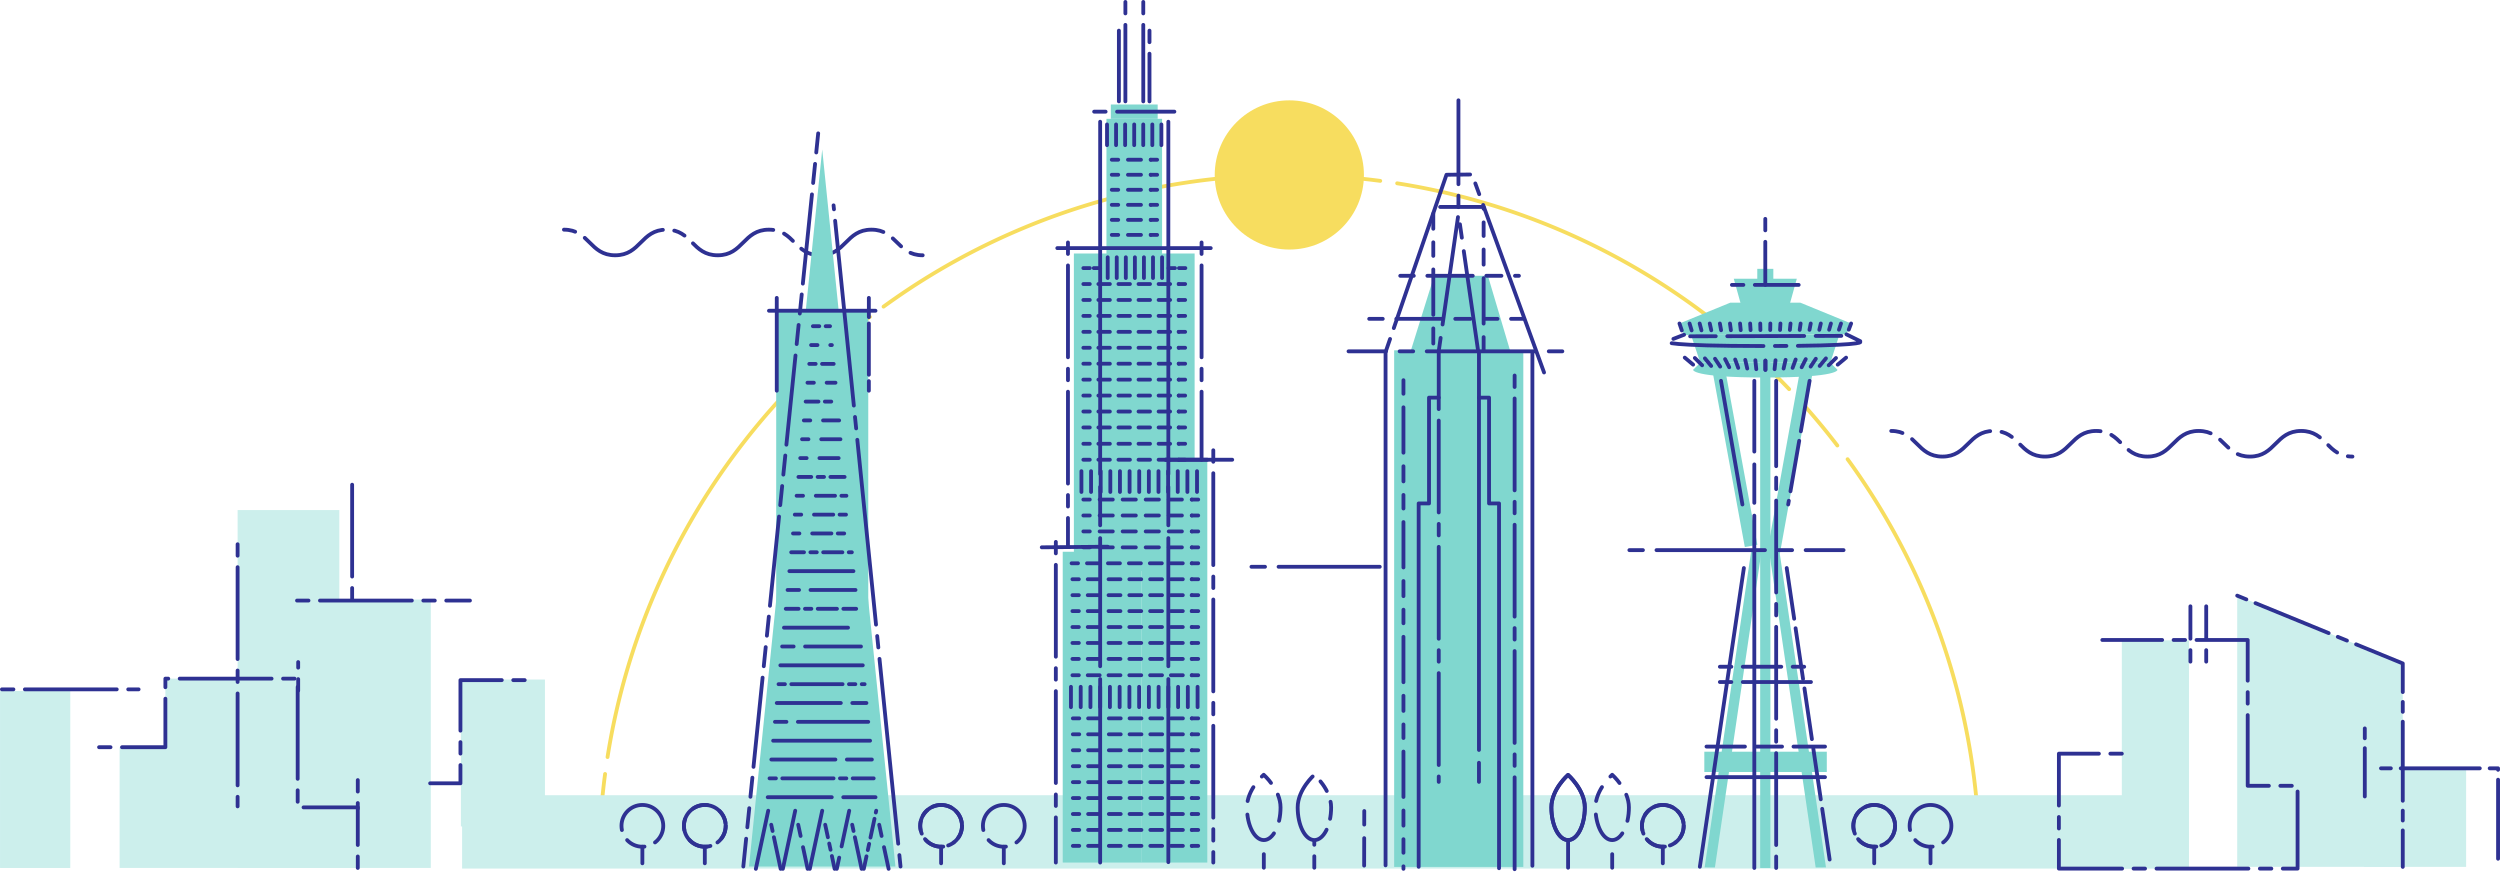 <svg xmlns="http://www.w3.org/2000/svg" viewBox="0 0 801.95 279.78"><title>spring-days-2018</title><g id="Layer_2" data-name="Layer 2"><g id="Layer_1-2" data-name="Layer 1"><path d="M180.9,73.67c8.22,0,8.22,8.22,16.44,8.22s8.22-8.22,16.44-8.22,8.22,8.22,16.43,8.22,8.22-8.22,16.44-8.22,8.22,8.22,16.44,8.22,8.23-8.22,16.45-8.22,8.22,8.22,16.44,8.22" fill="none" stroke="#2e3192" stroke-linecap="round" stroke-linejoin="round" stroke-width="1.23" stroke-dasharray="3.68 3.68 29.47 3.68"/><path d="M192.19,277.52c0-1.85,0-3.69.07-5.53" fill="none" stroke="#f7dd5f" stroke-linecap="round" stroke-linejoin="round" stroke-width="1.23"/><path d="M192.46,266.5a220.55,220.55,0,0,1,58.87-139.62" fill="none" stroke="#f7dd5f" stroke-linecap="round" stroke-linejoin="round" stroke-width="1.23" stroke-dasharray="18.3 5.49 128.12 5.49"/><path d="M253.21,124.88A220.78,220.78,0,0,1,413.59,56.12c119.5,0,216.9,94.68,221.25,213.13" fill="none" stroke="#f7dd5f" stroke-linecap="round" stroke-linejoin="round" stroke-width="1.23" stroke-dasharray="10.98 5.49 18.3 5.49 128.12 5.49"/><path d="M634.92,272c.05,1.84.07,3.68.07,5.53" fill="none" stroke="#f7dd5f" stroke-linecap="round" stroke-linejoin="round" stroke-width="1.23"/><rect x="148.23" y="255.09" width="537.97" height="23.53" fill="#ccefec"/><rect x="680.64" y="205.41" width="21.54" height="73.22" fill="#ccefec"/><rect x="758.26" y="246.46" width="32.82" height="31.62" fill="#ccefec"/><polygon points="770.76 278.08 717.65 278.08 717.65 191.07 770.76 212.82 770.76 278.08" fill="#ccefec"/><polyline points="763.77 246.46 801.33 246.46 801.33 278.08" fill="none" stroke="#2e3192" stroke-linecap="round" stroke-linejoin="round" stroke-width="1.23" stroke-dasharray="3.17 3.17 25.36 3.17"/><polyline points="717.65 191.07 770.76 212.82 770.76 278.08" fill="none" stroke="#2e3192" stroke-linecap="round" stroke-linejoin="round" stroke-width="1.23" stroke-dasharray="3.17 3.17 25.36 3.17"/><line x1="758.58" y1="233.66" x2="758.58" y2="255.49" fill="none" stroke="#2e3192" stroke-linecap="round" stroke-linejoin="round" stroke-width="1.23" stroke-dasharray="3.17 3.17 25.36 3.17"/><polyline points="707.71 212.24 707.71 200.05 707.71 194.49" fill="none" stroke="#2e3192" stroke-linecap="round" stroke-linejoin="round" stroke-width="1.23" stroke-dasharray="3.68 3.68 29.47 3.68"/><polyline points="702.64 212.24 702.64 200.05 702.64 194.49" fill="none" stroke="#2e3192" stroke-linecap="round" stroke-linejoin="round" stroke-width="1.23" stroke-dasharray="3.68 3.68 29.47 3.68"/><polyline points="680.64 241.76 660.45 241.76 660.45 278.63 680.64 278.63 700.83 278.63 705.02 278.63 721.02 278.63 737.02 278.63 737.02 252.07 721.02 252.07 721.02 205.29 674.38 205.29" fill="none" stroke="#2e3192" stroke-linecap="round" stroke-linejoin="round" stroke-width="1.23" stroke-dasharray="3.68 3.68 29.47 3.68"/><rect x="248.99" y="99.77" width="29.53" height="112.07" fill="#80d7cf"/><polyline points="278.65 193.81 263.75 47.94 240.26 277.96 287.24 277.96 278.65 193.81" fill="#80d7cf"/><line x1="288.87" y1="277.96" x2="267.39" y2="65.87" fill="none" stroke="#2e3192" stroke-linecap="round" stroke-linejoin="round" stroke-width="1.23" stroke-dasharray="3.68 3.68 59.59 3.68"/><line x1="262.46" y1="42.78" x2="238.44" y2="277.96" fill="none" stroke="#2e3192" stroke-linecap="round" stroke-linejoin="round" stroke-width="1.23" stroke-dasharray="6.16 3.68 6.16 3.68 28.77 3.49"/><line x1="246.27" y1="255.73" x2="280.85" y2="255.73" fill="none" stroke="#2e3192" stroke-linecap="round" stroke-linejoin="round" stroke-width="1.23" stroke-dasharray="20.55 3.68 29.47 3.68"/><line x1="246.85" y1="249.68" x2="280.26" y2="249.68" fill="none" stroke="#2e3192" stroke-linecap="round" stroke-linejoin="round" stroke-width="1.23" stroke-dasharray="2.05 2.05 16.44 2.05 0 0"/><line x1="247.43" y1="243.64" x2="279.68" y2="243.64" fill="none" stroke="#2e3192" stroke-linecap="round" stroke-linejoin="round" stroke-width="1.23" stroke-dasharray="20.55 3.68 29.47 3.68"/><line x1="248.01" y1="237.6" x2="279.1" y2="237.6" fill="none" stroke="#2e3192" stroke-linecap="round" stroke-linejoin="round" stroke-width="1.23"/><line x1="248.59" y1="231.55" x2="278.51" y2="231.55" fill="none" stroke="#2e3192" stroke-linecap="round" stroke-linejoin="round" stroke-width="1.23" stroke-dasharray="3.68 3.68 29.47 3.68"/><line x1="249.17" y1="225.51" x2="277.93" y2="225.51" fill="none" stroke="#2e3192" stroke-linecap="round" stroke-linejoin="round" stroke-width="1.23" stroke-dasharray="20.55 3.68 29.47 3.68"/><line x1="249.74" y1="219.47" x2="277.35" y2="219.47" fill="none" stroke="#2e3192" stroke-linecap="round" stroke-linejoin="round" stroke-width="1.23" stroke-dasharray="2.05 2.05 16.44 2.05 0 0"/><line x1="250.32" y1="213.42" x2="276.76" y2="213.42" fill="none" stroke="#2e3192" stroke-linecap="round" stroke-linejoin="round" stroke-width="1.23"/><line x1="250.9" y1="207.38" x2="276.18" y2="207.38" fill="none" stroke="#2e3192" stroke-linecap="round" stroke-linejoin="round" stroke-width="1.23" stroke-dasharray="3.68 3.68 29.47 3.68"/><line x1="251.48" y1="201.34" x2="275.6" y2="201.34" fill="none" stroke="#2e3192" stroke-linecap="round" stroke-linejoin="round" stroke-width="1.23" stroke-dasharray="20.55 3.68 29.47 3.68"/><line x1="252.06" y1="195.29" x2="275.01" y2="195.29" fill="none" stroke="#2e3192" stroke-linecap="round" stroke-linejoin="round" stroke-width="1.23" stroke-dasharray="4.11 2.05 2.05 2.05 6.16 2.05"/><line x1="252.64" y1="189.25" x2="274.43" y2="189.25" fill="none" stroke="#2e3192" stroke-linecap="round" stroke-linejoin="round" stroke-width="1.23" stroke-dasharray="3.68 3.68 29.47 3.68"/><line x1="253.22" y1="183.21" x2="273.85" y2="183.21" fill="none" stroke="#2e3192" stroke-linecap="round" stroke-linejoin="round" stroke-width="1.23" stroke-dasharray="20.55 3.68 29.47 3.68"/><line x1="253.8" y1="177.16" x2="273.26" y2="177.16" fill="none" stroke="#2e3192" stroke-linecap="round" stroke-linejoin="round" stroke-width="1.23" stroke-dasharray="4.11 2.05 2.05 2.05 6.16 2.05"/><line x1="254.38" y1="171.12" x2="272.68" y2="171.12" fill="none" stroke="#2e3192" stroke-linecap="round" stroke-linejoin="round" stroke-width="1.23" stroke-dasharray="2.05 4.11 6.16 2.05"/><line x1="254.96" y1="165.08" x2="272.1" y2="165.08" fill="none" stroke="#2e3192" stroke-linecap="round" stroke-linejoin="round" stroke-width="1.23" stroke-dasharray="2.05 4.11 6.16 2.05"/><line x1="255.54" y1="159.03" x2="271.51" y2="159.03" fill="none" stroke="#2e3192" stroke-linecap="round" stroke-linejoin="round" stroke-width="1.23" stroke-dasharray="2.05 4.11 6.16 2.05"/><line x1="256.12" y1="152.99" x2="270.93" y2="152.99" fill="none" stroke="#2e3192" stroke-linecap="round" stroke-linejoin="round" stroke-width="1.23" stroke-dasharray="4.11 2.05 2.05 2.05 6.16 2.05"/><line x1="256.7" y1="146.95" x2="270.35" y2="146.95" fill="none" stroke="#2e3192" stroke-linecap="round" stroke-linejoin="round" stroke-width="1.23" stroke-dasharray="2.05 4.11 6.16 2.05"/><line x1="257.28" y1="140.9" x2="269.76" y2="140.9" fill="none" stroke="#2e3192" stroke-linecap="round" stroke-linejoin="round" stroke-width="1.23" stroke-dasharray="2.05 4.11 6.16 2.05"/><line x1="257.86" y1="134.86" x2="269.18" y2="134.86" fill="none" stroke="#2e3192" stroke-linecap="round" stroke-linejoin="round" stroke-width="1.23" stroke-dasharray="2.05 4.11 6.16 2.05"/><line x1="258.44" y1="128.82" x2="268.6" y2="128.82" fill="none" stroke="#2e3192" stroke-linecap="round" stroke-linejoin="round" stroke-width="1.23" stroke-dasharray="4.11 2.05 2.05 2.05 6.16 2.05"/><line x1="259.02" y1="122.77" x2="268.01" y2="122.77" fill="none" stroke="#2e3192" stroke-linecap="round" stroke-linejoin="round" stroke-width="1.23" stroke-dasharray="2.05 4.11 6.16 2.05"/><line x1="259.6" y1="116.73" x2="267.43" y2="116.73" fill="none" stroke="#2e3192" stroke-linecap="round" stroke-linejoin="round" stroke-width="1.23" stroke-dasharray="2.05 2.05 16.44 2.05 0 0"/><line x1="260.18" y1="110.69" x2="266.85" y2="110.69" fill="none" stroke="#2e3192" stroke-linecap="round" stroke-linejoin="round" stroke-width="1.23" stroke-dasharray="2.05 4.11 6.16 2.05"/><line x1="260.76" y1="104.64" x2="266.26" y2="104.64" fill="none" stroke="#2e3192" stroke-linecap="round" stroke-linejoin="round" stroke-width="1.23" stroke-dasharray="2.05 2.05 16.44 2.05 0 0"/><line x1="246.67" y1="99.68" x2="280.84" y2="99.68" fill="none" stroke="#2e3192" stroke-linecap="round" stroke-linejoin="round" stroke-width="1.23"/><line x1="273.37" y1="264.56" x2="276.39" y2="278.71" fill="none" stroke="#2e3192" stroke-linecap="round" stroke-linejoin="round" stroke-width="1.23" stroke-dasharray="2.05 2.05 16.44 2.05 6.16 2.05"/><line x1="268.43" y1="278.71" x2="272.41" y2="260.06" fill="none" stroke="#2e3192" stroke-linecap="round" stroke-linejoin="round" stroke-width="1.23" stroke-dasharray="3.68 3.68 29.47 3.68"/><line x1="264.71" y1="264.56" x2="267.73" y2="278.71" fill="none" stroke="#2e3192" stroke-linecap="round" stroke-linejoin="round" stroke-width="1.23" stroke-dasharray="4.11 2.05 2.05 2.05 6.16 2.05"/><line x1="259.77" y1="278.71" x2="263.75" y2="260.06" fill="none" stroke="#2e3192" stroke-linecap="round" stroke-linejoin="round" stroke-width="1.23"/><line x1="256.05" y1="264.56" x2="259.07" y2="278.71" fill="none" stroke="#2e3192" stroke-linecap="round" stroke-linejoin="round" stroke-width="1.23" stroke-dasharray="3.68 3.68 29.47 3.68"/><line x1="251.12" y1="278.71" x2="255.09" y2="260.06" fill="none" stroke="#2e3192" stroke-linecap="round" stroke-linejoin="round" stroke-width="1.23"/><line x1="247.4" y1="264.56" x2="250.41" y2="278.71" fill="none" stroke="#2e3192" stroke-linecap="round" stroke-linejoin="round" stroke-width="1.23" stroke-dasharray="2.05 2.05 16.44 2.05 0 0"/><line x1="242.46" y1="278.71" x2="246.43" y2="260.06" fill="none" stroke="#2e3192" stroke-linecap="round" stroke-linejoin="round" stroke-width="1.23"/><line x1="282.03" y1="264.56" x2="285.05" y2="278.71" fill="none" stroke="#2e3192" stroke-linecap="round" stroke-linejoin="round" stroke-width="1.23" stroke-dasharray="3.68 3.68 29.47 3.68"/><line x1="277.09" y1="278.71" x2="281.07" y2="260.06" fill="none" stroke="#2e3192" stroke-linecap="round" stroke-linejoin="round" stroke-width="1.23" stroke-dasharray="4.11 2.05 2.05 2.05 6.16 2.05"/><line x1="249.17" y1="95.56" x2="249.17" y2="125.33" fill="none" stroke="#2e3192" stroke-linecap="round" stroke-linejoin="round" stroke-width="1.23"/><line x1="278.71" y1="95.56" x2="278.71" y2="125.33" fill="none" stroke="#2e3192" stroke-linecap="round" stroke-linejoin="round" stroke-width="1.23" stroke-dasharray="6.16 2.05 16.44 2.05 6.16 2.05"/><rect x="89.26" y="216.97" width="6.64" height="41.51" fill="#33bfb2" opacity="0.4"/><polygon points="95.49 258.99 95.49 217.69 53.05 217.69 53.05 239.69 38.37 239.69 38.37 278.42 59.58 278.42 74.27 278.42 86.87 278.42 86.87 278.42 114.77 278.42 114.77 258.99 95.49 258.99" fill="#ccefec"/><rect x="147.85" y="217.98" width="26.96" height="47.12" fill="#ccefec"/><polygon points="108.85 192.31 108.85 163.62 76.22 163.62 76.22 278.42 105.56 278.42 108.85 278.42 138.19 278.42 138.19 192.31 108.85 192.31" fill="#ccefec"/><rect x="0.01" y="221.65" width="22.53" height="56.78" fill="#ccefec"/><line x1="0.62" y1="221.13" x2="44.46" y2="221.13" fill="none" stroke="#2e3192" stroke-linecap="round" stroke-linejoin="round" stroke-width="1.23" stroke-dasharray="3.68 3.68 29.47 3.68"/><line x1="95.28" y1="192.65" x2="150.75" y2="192.65" fill="none" stroke="#2e3192" stroke-linecap="round" stroke-linejoin="round" stroke-width="1.23" stroke-dasharray="3.68 3.68 29.47 3.68"/><polyline points="114.77 278.42 114.77 258.99 95.49 258.99 95.49 217.69 53.05 217.69 53.05 239.69 29 239.69" fill="none" stroke="#2e3192" stroke-linecap="round" stroke-linejoin="round" stroke-width="1.23" stroke-dasharray="3.68 3.68 29.47 3.68"/><line x1="95.65" y1="221.53" x2="95.65" y2="212.38" fill="none" stroke="#2e3192" stroke-linecap="round" stroke-linejoin="round" stroke-width="1.23" stroke-dasharray="3.68 3.68 29.47 3.68"/><line x1="114.77" y1="250.24" x2="114.77" y2="259.38" fill="none" stroke="#2e3192" stroke-linecap="round" stroke-linejoin="round" stroke-width="1.23" stroke-dasharray="3.68 3.68 29.47 3.68"/><line x1="76.22" y1="174.58" x2="76.22" y2="258.67" fill="none" stroke="#2e3192" stroke-linecap="round" stroke-linejoin="round" stroke-width="1.23" stroke-dasharray="3.68 3.68 29.47 3.68"/><line x1="112.96" y1="192.31" x2="112.96" y2="152.33" fill="none" stroke="#2e3192" stroke-linecap="round" stroke-linejoin="round" stroke-width="1.23" stroke-dasharray="3.68 3.68 29.47 3.68"/><polyline points="168.32 218.17 147.7 218.17 147.7 251.27 137.98 251.27" fill="none" stroke="#2e3192" stroke-linecap="round" stroke-linejoin="round" stroke-width="1.23" stroke-dasharray="3.68 3.68 29.47 3.68"/><path d="M606.67,138.24c8.22,0,8.22,8.22,16.43,8.22s8.22-8.22,16.44-8.22,8.22,8.22,16.44,8.22,8.22-8.22,16.44-8.22,8.21,8.22,16.43,8.22,8.22-8.22,16.44-8.22,8.22,8.22,16.44,8.22,8.22-8.22,16.44-8.22,8.23,8.22,16.45,8.22" fill="none" stroke="#2e3192" stroke-linecap="round" stroke-linejoin="round" stroke-width="1.23" stroke-dasharray="3.68 3.68 29.47 3.68"/><rect x="546.71" y="241.13" width="39.29" height="6.51" fill="#80d7cf"/><rect x="563.7" y="86.24" width="5.15" height="5.15" fill="#80d7cf"/><polygon points="574.15 97.46 558.39 97.46 556.16 89.41 576.38 89.41 574.15 97.46" fill="#80d7cf"/><polygon points="542.46 107.48 590.09 107.24 587.13 116.36 545.42 116.36 542.46 107.48" fill="#80d7cf"/><path d="M589.42,118.61s.66,2.49-23.15,2.49-23.15-2.49-23.15-2.49l2.3-2.25h41.71Z" fill="#80d7cf"/><polyline points="566.27 70.21 566.27 87.38 566.27 91.39" fill="none" stroke="#2e3192" stroke-linecap="round" stroke-linejoin="round" stroke-width="1.23" stroke-dasharray="3.68 3.68 29.47 3.68"/><line x1="555.56" y1="91.39" x2="576.98" y2="91.39" fill="none" stroke="#2e3192" stroke-linecap="round" stroke-linejoin="round" stroke-width="1.23" stroke-dasharray="3.68 3.68 29.47 3.68"/><rect x="564.63" y="106.36" width="3.28" height="172.07" fill="#80d7cf"/><rect x="556.16" y="117.36" width="4.1" height="60.35" transform="matrix(0.98, -0.18, 0.18, 0.98, -17.32, 101.44)" fill="#80d7cf"/><rect x="544.13" y="145.48" width="60.36" height="4.1" transform="translate(326.84 686.38) rotate(-79.74)" fill="#80d7cf"/><polygon points="550.11 278.27 546.81 278.25 561.79 176.47 565.04 176.95 550.11 278.27" fill="#80d7cf"/><polygon points="582.43 278.27 567.51 176.95 570.75 176.47 585.74 278.25 582.43 278.27" fill="#80d7cf"/><polygon points="577.48 97.08 555.06 97.08 538.74 103.77 540.22 107.48 592.3 107.24 593.8 103.77 577.48 97.08" fill="#80d7cf"/><line x1="538.74" y1="103.77" x2="539.49" y2="106" fill="none" stroke="#2e3192" stroke-linecap="round" stroke-linejoin="round" stroke-width="1.23" stroke-dasharray="20.55 3.68 29.47 3.68"/><line x1="541.98" y1="103.77" x2="542.64" y2="105.98" fill="none" stroke="#2e3192" stroke-linecap="round" stroke-linejoin="round" stroke-width="1.23" stroke-dasharray="20.55 3.68 29.47 3.68"/><line x1="545.22" y1="103.77" x2="545.79" y2="105.97" fill="none" stroke="#2e3192" stroke-linecap="round" stroke-linejoin="round" stroke-width="1.23" stroke-dasharray="20.55 3.68 29.47 3.68"/><line x1="548.46" y1="103.77" x2="548.94" y2="105.95" fill="none" stroke="#2e3192" stroke-linecap="round" stroke-linejoin="round" stroke-width="1.23" stroke-dasharray="20.55 3.68 29.47 3.68"/><line x1="551.7" y1="103.77" x2="552.09" y2="105.94" fill="none" stroke="#2e3192" stroke-linecap="round" stroke-linejoin="round" stroke-width="1.23" stroke-dasharray="20.55 3.68 29.47 3.68"/><line x1="554.94" y1="103.77" x2="555.24" y2="105.93" fill="none" stroke="#2e3192" stroke-linecap="round" stroke-linejoin="round" stroke-width="1.23" stroke-dasharray="20.55 3.68 29.47 3.68"/><line x1="558.17" y1="103.77" x2="558.39" y2="105.91" fill="none" stroke="#2e3192" stroke-linecap="round" stroke-linejoin="round" stroke-width="1.23" stroke-dasharray="20.55 3.68 29.47 3.68"/><line x1="561.41" y1="103.77" x2="561.55" y2="105.9" fill="none" stroke="#2e3192" stroke-linecap="round" stroke-linejoin="round" stroke-width="1.23" stroke-dasharray="20.55 3.68 29.47 3.68"/><line x1="564.65" y1="103.77" x2="564.7" y2="105.88" fill="none" stroke="#2e3192" stroke-linecap="round" stroke-linejoin="round" stroke-width="1.23" stroke-dasharray="20.55 3.68 29.47 3.68"/><line x1="567.89" y1="103.77" x2="567.85" y2="105.87" fill="none" stroke="#2e3192" stroke-linecap="round" stroke-linejoin="round" stroke-width="1.23" stroke-dasharray="20.55 3.68 29.47 3.68"/><line x1="571.13" y1="103.77" x2="571" y2="105.85" fill="none" stroke="#2e3192" stroke-linecap="round" stroke-linejoin="round" stroke-width="1.23" stroke-dasharray="20.55 3.68 29.47 3.68"/><line x1="574.37" y1="103.77" x2="574.15" y2="105.84" fill="none" stroke="#2e3192" stroke-linecap="round" stroke-linejoin="round" stroke-width="1.23" stroke-dasharray="20.55 3.68 29.47 3.68"/><line x1="577.61" y1="103.77" x2="577.3" y2="105.83" fill="none" stroke="#2e3192" stroke-linecap="round" stroke-linejoin="round" stroke-width="1.23" stroke-dasharray="20.55 3.68 29.47 3.68"/><line x1="580.85" y1="103.77" x2="580.45" y2="105.81" fill="none" stroke="#2e3192" stroke-linecap="round" stroke-linejoin="round" stroke-width="1.23" stroke-dasharray="20.55 3.68 29.47 3.68"/><line x1="584.08" y1="103.77" x2="583.6" y2="105.8" fill="none" stroke="#2e3192" stroke-linecap="round" stroke-linejoin="round" stroke-width="1.23" stroke-dasharray="20.55 3.68 29.47 3.68"/><line x1="587.32" y1="103.77" x2="586.75" y2="105.78" fill="none" stroke="#2e3192" stroke-linecap="round" stroke-linejoin="round" stroke-width="1.23" stroke-dasharray="20.55 3.68 29.47 3.68"/><line x1="590.56" y1="103.77" x2="589.9" y2="105.77" fill="none" stroke="#2e3192" stroke-linecap="round" stroke-linejoin="round" stroke-width="1.23" stroke-dasharray="20.55 3.68 29.47 3.68"/><line x1="593.8" y1="103.77" x2="593.05" y2="105.75" fill="none" stroke="#2e3192" stroke-linecap="round" stroke-linejoin="round" stroke-width="1.23" stroke-dasharray="20.55 3.68 29.47 3.68"/><line x1="566.27" y1="118.64" x2="566.31" y2="115.67" fill="none" stroke="#2e3192" stroke-linecap="round" stroke-linejoin="round" stroke-width="1.23" stroke-dasharray="20.55 3.68 29.47 3.68"/><line x1="563.38" y1="118.43" x2="563.08" y2="115.55" fill="none" stroke="#2e3192" stroke-linecap="round" stroke-linejoin="round" stroke-width="1.23" stroke-dasharray="20.55 3.68 29.47 3.68"/><line x1="560.48" y1="118.22" x2="559.84" y2="115.43" fill="none" stroke="#2e3192" stroke-linecap="round" stroke-linejoin="round" stroke-width="1.23" stroke-dasharray="20.55 3.68 29.47 3.68"/><line x1="557.59" y1="118.01" x2="556.61" y2="115.32" fill="none" stroke="#2e3192" stroke-linecap="round" stroke-linejoin="round" stroke-width="1.23" stroke-dasharray="20.55 3.68 29.47 3.68"/><line x1="554.7" y1="117.81" x2="553.37" y2="115.2" fill="none" stroke="#2e3192" stroke-linecap="round" stroke-linejoin="round" stroke-width="1.23" stroke-dasharray="20.55 3.68 29.47 3.68"/><line x1="551.8" y1="117.6" x2="550.14" y2="115.08" fill="none" stroke="#2e3192" stroke-linecap="round" stroke-linejoin="round" stroke-width="1.23" stroke-dasharray="20.55 3.68 29.47 3.68"/><line x1="548.91" y1="117.39" x2="546.9" y2="114.96" fill="none" stroke="#2e3192" stroke-linecap="round" stroke-linejoin="round" stroke-width="1.23" stroke-dasharray="20.55 3.68 29.47 3.68"/><line x1="546.01" y1="117.18" x2="543.67" y2="114.84" fill="none" stroke="#2e3192" stroke-linecap="round" stroke-linejoin="round" stroke-width="1.23" stroke-dasharray="20.55 3.68 29.47 3.68"/><line x1="543.12" y1="116.97" x2="540.44" y2="114.72" fill="none" stroke="#2e3192" stroke-linecap="round" stroke-linejoin="round" stroke-width="1.23" stroke-dasharray="20.55 3.68 29.47 3.68"/><line x1="566.35" y1="118.64" x2="566.31" y2="115.67" fill="none" stroke="#2e3192" stroke-linecap="round" stroke-linejoin="round" stroke-width="1.23" stroke-dasharray="20.55 3.68 29.47 3.68"/><line x1="569.25" y1="118.43" x2="569.55" y2="115.55" fill="none" stroke="#2e3192" stroke-linecap="round" stroke-linejoin="round" stroke-width="1.23" stroke-dasharray="20.55 3.68 29.47 3.68"/><line x1="572.14" y1="118.22" x2="572.78" y2="115.43" fill="none" stroke="#2e3192" stroke-linecap="round" stroke-linejoin="round" stroke-width="1.23" stroke-dasharray="20.55 3.68 29.47 3.68"/><line x1="575.03" y1="118.01" x2="576.01" y2="115.32" fill="none" stroke="#2e3192" stroke-linecap="round" stroke-linejoin="round" stroke-width="1.23" stroke-dasharray="20.55 3.68 29.47 3.68"/><line x1="577.93" y1="117.81" x2="579.25" y2="115.2" fill="none" stroke="#2e3192" stroke-linecap="round" stroke-linejoin="round" stroke-width="1.23" stroke-dasharray="20.55 3.68 29.47 3.68"/><line x1="580.82" y1="117.6" x2="582.48" y2="115.08" fill="none" stroke="#2e3192" stroke-linecap="round" stroke-linejoin="round" stroke-width="1.23" stroke-dasharray="20.55 3.68 29.47 3.68"/><line x1="583.71" y1="117.39" x2="585.72" y2="114.96" fill="none" stroke="#2e3192" stroke-linecap="round" stroke-linejoin="round" stroke-width="1.23" stroke-dasharray="20.55 3.68 29.47 3.68"/><line x1="586.61" y1="117.18" x2="588.95" y2="114.84" fill="none" stroke="#2e3192" stroke-linecap="round" stroke-linejoin="round" stroke-width="1.23" stroke-dasharray="20.55 3.68 29.47 3.68"/><line x1="589.5" y1="116.97" x2="592.19" y2="114.72" fill="none" stroke="#2e3192" stroke-linecap="round" stroke-linejoin="round" stroke-width="1.23" stroke-dasharray="20.55 3.68 29.47 3.68"/><line x1="562.75" y1="278.43" x2="562.75" y2="122.16" fill="none" stroke="#2e3192" stroke-linecap="round" stroke-linejoin="round" stroke-width="1.23" stroke-dasharray="113.02 4.11 12.33 4.11 41.1 4.11"/><line x1="569.76" y1="278.43" x2="569.76" y2="122.16" fill="none" stroke="#2e3192" stroke-linecap="round" stroke-linejoin="round" stroke-width="1.23" stroke-dasharray="3.68 3.68 29.47 3.68"/><line x1="551.7" y1="218.78" x2="580.92" y2="218.78" fill="none" stroke="#2e3192" stroke-linecap="round" stroke-linejoin="round" stroke-width="1.23" stroke-dasharray="3.68 3.68 29.47 3.68"/><line x1="551.7" y1="213.88" x2="580.92" y2="213.88" fill="none" stroke="#2e3192" stroke-linecap="round" stroke-linejoin="round" stroke-width="1.23" stroke-dasharray="3.68 3.68 12.33 3.68"/><line x1="547.41" y1="239.49" x2="585.43" y2="239.49" fill="none" stroke="#2e3192" stroke-linecap="round" stroke-linejoin="round" stroke-width="1.23" stroke-dasharray="12.33 3.68 8.22 3.68"/><line x1="547.41" y1="249.29" x2="585.43" y2="249.29" fill="none" stroke="#2e3192" stroke-linecap="round" stroke-linejoin="round" stroke-width="1.23"/><line x1="590.66" y1="107.74" x2="541.86" y2="107.88" fill="none" stroke="#2e3192" stroke-linecap="round" stroke-linejoin="round" stroke-width="1.23" stroke-dasharray="8.22 3.7 24.66 3.7"/><path d="M540.22,107.38l-5.17,2-.18.31S534,111,565.8,111s30.93-1.25,30.93-1.25v-.31l-4.43-2.18" fill="none" stroke="#2e3192" stroke-linecap="round" stroke-linejoin="round" stroke-width="1.23" stroke-dasharray="3.68 3.68 29.47 3.68"/><line x1="559.4" y1="182.21" x2="545.28" y2="278.04" fill="none" stroke="#2e3192" stroke-linecap="round" stroke-linejoin="round" stroke-width="1.23"/><line x1="552.06" y1="122.16" x2="558.93" y2="161.83" fill="none" stroke="#2e3192" stroke-linecap="round" stroke-linejoin="round" stroke-width="1.23"/><line x1="573.14" y1="182.21" x2="587.26" y2="278.04" fill="none" stroke="#2e3192" stroke-linecap="round" stroke-linejoin="round" stroke-width="1.23" stroke-dasharray="16.44 3.08"/><line x1="580.48" y1="122.16" x2="573.61" y2="161.83" fill="none" stroke="#2e3192" stroke-linecap="round" stroke-linejoin="round" stroke-width="1.23" stroke-dasharray="16.44 3.08"/><circle cx="206.06" cy="264.91" r="6.7" fill="none" stroke="#2e3192" stroke-linecap="round" stroke-linejoin="round" stroke-width="1.23" stroke-dasharray="6.16 3.68 6.16 3.68 28.77 3.49"/><line x1="206.06" y1="271.61" x2="206.06" y2="276.93" fill="none" stroke="#2e3192" stroke-linecap="round" stroke-linejoin="round" stroke-width="1.23" stroke-dasharray="6.16 3.68 6.16 3.68 28.77 3.49"/><circle cx="226.09" cy="264.91" r="6.7" fill="none" stroke="#2e3192" stroke-linecap="round" stroke-linejoin="round" stroke-width="1.23" stroke-dasharray="4.35 4.35 14.56 4.35 4.85 4.35"/><circle cx="226.09" cy="264.91" r="6.7" fill="none" stroke="#2e3192" stroke-linecap="round" stroke-linejoin="round" stroke-width="1.23" stroke-dasharray="6.16 3.68 6.16 3.68 28.77 3.49"/><line x1="226.09" y1="271.61" x2="226.09" y2="276.93" fill="none" stroke="#2e3192" stroke-linecap="round" stroke-linejoin="round" stroke-width="1.23" stroke-dasharray="6.16 3.68 6.16 3.68 28.77 3.49"/><circle cx="301.89" cy="264.91" r="6.7" fill="none" stroke="#2e3192" stroke-linecap="round" stroke-linejoin="round" stroke-width="1.23" stroke-dasharray="4.11 2.05 2.05 2.05 6.16 2.05"/><circle cx="301.89" cy="264.91" r="6.7" fill="none" stroke="#2e3192" stroke-linecap="round" stroke-linejoin="round" stroke-width="1.23" stroke-dasharray="6.16 3.68 6.16 3.68 28.77 3.49"/><line x1="301.89" y1="271.61" x2="301.89" y2="276.93" fill="none" stroke="#2e3192" stroke-linecap="round" stroke-linejoin="round" stroke-width="1.23" stroke-dasharray="6.16 3.68 6.16 3.68 28.77 3.49"/><circle cx="322" cy="264.91" r="6.7" fill="none" stroke="#2e3192" stroke-linecap="round" stroke-linejoin="round" stroke-width="1.23" stroke-dasharray="6.16 3.68 6.16 3.68 28.77 3.49"/><line x1="322" y1="271.61" x2="322" y2="276.93" fill="none" stroke="#2e3192" stroke-linecap="round" stroke-linejoin="round" stroke-width="1.23" stroke-dasharray="6.16 3.68 6.16 3.68 28.77 3.49"/><circle cx="601.21" cy="264.91" r="6.7" fill="none" stroke="#2e3192" stroke-linecap="round" stroke-linejoin="round" stroke-width="1.23" stroke-dasharray="4.11 2.05 2.05 2.05 6.16 2.05"/><circle cx="601.21" cy="264.91" r="6.7" fill="none" stroke="#2e3192" stroke-linecap="round" stroke-linejoin="round" stroke-width="1.23" stroke-dasharray="6.16 3.68 6.16 3.68 28.77 3.49"/><line x1="601.21" y1="271.61" x2="601.21" y2="276.93" fill="none" stroke="#2e3192" stroke-linecap="round" stroke-linejoin="round" stroke-width="1.23" stroke-dasharray="6.16 3.68 6.16 3.68 28.77 3.49"/><circle cx="533.4" cy="264.91" r="6.7" fill="none" stroke="#2e3192" stroke-linecap="round" stroke-linejoin="round" stroke-width="1.23" stroke-dasharray="4.11 2.05 2.05 2.05 6.16 2.05"/><circle cx="533.4" cy="264.91" r="6.7" fill="none" stroke="#2e3192" stroke-linecap="round" stroke-linejoin="round" stroke-width="1.23" stroke-dasharray="6.16 3.68 6.16 3.68 28.77 3.49"/><line x1="533.4" y1="271.61" x2="533.4" y2="276.93" fill="none" stroke="#2e3192" stroke-linecap="round" stroke-linejoin="round" stroke-width="1.23" stroke-dasharray="6.16 3.68 6.16 3.68 28.77 3.49"/><circle cx="619.27" cy="264.91" r="6.7" fill="none" stroke="#2e3192" stroke-linecap="round" stroke-linejoin="round" stroke-width="1.23" stroke-dasharray="6.16 3.68 6.16 3.68 28.77 3.49"/><line x1="619.27" y1="271.61" x2="619.27" y2="276.93" fill="none" stroke="#2e3192" stroke-linecap="round" stroke-linejoin="round" stroke-width="1.23" stroke-dasharray="6.16 3.68 6.16 3.68 28.77 3.49"/><path d="M508.38,259c0,5.79-2.41,10.48-5.37,10.48s-5.36-4.69-5.36-10.48S503,248.57,503,248.57,508.38,253.26,508.38,259Z" fill="none" stroke="#2e3192" stroke-linecap="round" stroke-linejoin="round" stroke-width="1.23" stroke-dasharray="113.02 4.11 12.33 4.11 41.1 4.11"/><line x1="503.01" y1="278.35" x2="503.01" y2="269.95" fill="none" stroke="#2e3192" stroke-linecap="round" stroke-linejoin="round" stroke-width="1.23"/><path d="M508.38,259c0,5.79-2.41,10.48-5.37,10.48s-5.36-4.69-5.36-10.48S503,248.57,503,248.57,508.38,253.26,508.38,259Z" fill="none" stroke="#2e3192" stroke-linecap="round" stroke-linejoin="round" stroke-width="1.23"/><line x1="517.16" y1="278.35" x2="517.16" y2="269.95" fill="none" stroke="#2e3192" stroke-linecap="round" stroke-linejoin="round" stroke-width="1.23" stroke-dasharray="4.35 4.35 14.56 4.35 4.85 4.35"/><path d="M522.52,259c0,5.79-2.4,10.48-5.36,10.48s-5.37-4.69-5.37-10.48,5.37-10.47,5.37-10.47S522.52,253.26,522.52,259Z" fill="none" stroke="#2e3192" stroke-linecap="round" stroke-linejoin="round" stroke-width="1.23" stroke-dasharray="4.35 4.35 14.56 4.35 4.85 4.35"/><line x1="405.41" y1="278.35" x2="405.41" y2="269.95" fill="none" stroke="#2e3192" stroke-linecap="round" stroke-linejoin="round" stroke-width="1.23" stroke-dasharray="4.35 4.35 14.56 4.35 4.85 4.35"/><path d="M410.77,259c0,5.79-2.4,10.48-5.36,10.48S400,264.83,400,259s5.37-10.47,5.37-10.47S410.77,253.26,410.77,259Z" fill="none" stroke="#2e3192" stroke-linecap="round" stroke-linejoin="round" stroke-width="1.23" stroke-dasharray="4.35 4.35 14.56 4.35 4.85 4.35"/><line x1="421.6" y1="278.35" x2="421.6" y2="269.95" fill="none" stroke="#2e3192" stroke-linecap="round" stroke-linejoin="round" stroke-width="1.23" stroke-dasharray="3.68 3.68 29.47 3.68"/><path d="M427,259c0,5.79-2.4,10.48-5.37,10.48s-5.36-4.69-5.36-10.48,5.36-10.47,5.36-10.47S427,253.26,427,259Z" fill="none" stroke="#2e3192" stroke-linecap="round" stroke-linejoin="round" stroke-width="1.23" stroke-dasharray="3.68 3.68 29.47 3.68"/><circle cx="413.59" cy="56.12" r="23.93" fill="#f7dd5f"/><rect x="447.22" y="112.37" width="41.43" height="165.72" fill="#80d7cf"/><polygon points="452.44 112.88 460.05 88.47 477.29 88.47 484.42 112.5 452.44 112.88" fill="#80d7cf"/><line x1="401.44" y1="181.81" x2="442.6" y2="181.81" fill="none" stroke="#2e3192" stroke-linecap="round" stroke-linejoin="round" stroke-width="1.23" stroke-dasharray="4.35 4.35 34.8 4.35"/><line x1="437.63" y1="260.16" x2="437.59" y2="277.67" fill="none" stroke="#2e3192" stroke-linecap="round" stroke-linejoin="round" stroke-width="1.23" stroke-dasharray="4.35 4.35 34.8 4.35"/><line x1="491.56" y1="112.96" x2="491.56" y2="277.72" fill="none" stroke="#2e3192" stroke-linecap="round" stroke-linejoin="round" stroke-width="1.23"/><line x1="444.46" y1="277.59" x2="444.46" y2="112.96" fill="none" stroke="#2e3192" stroke-linecap="round" stroke-linejoin="round" stroke-width="1.23"/><line x1="450.2" y1="121.96" x2="450.2" y2="278.7" fill="none" stroke="#2e3192" stroke-linecap="round" stroke-linejoin="round" stroke-width="1.23" stroke-dasharray="4.35 4.35 14.56 4.35 4.85 4.35"/><polyline points="444.71 112.21 464 56.06 472.21 55.97 495.3 119.48" fill="none" stroke="#2e3192" stroke-linecap="round" stroke-linejoin="round" stroke-width="1.23" stroke-dasharray="3.68 3.68 59.59 3.68"/><polyline points="461.52 112.94 461.52 127.55 458.4 127.55 458.4 161.49 455.08 161.49 455.08 278.05" fill="none" stroke="#2e3192" stroke-linecap="round" stroke-linejoin="round" stroke-width="1.23"/><polyline points="480.86 278.51 480.86 161.49 477.66 161.49 477.66 127.55 474.42 127.55 474.42 112.94" fill="none" stroke="#2e3192" stroke-linecap="round" stroke-linejoin="round" stroke-width="1.23"/><line x1="501.17" y1="112.7" x2="432.58" y2="112.7" fill="none" stroke="#2e3192" stroke-linecap="round" stroke-linejoin="round" stroke-width="1.23" stroke-dasharray="4.35 4.35 34.8 4.35"/><polyline points="461.51 112.7 467.84 68.64 474.17 112.7" fill="none" stroke="#2e3192" stroke-linecap="round" stroke-linejoin="round" stroke-width="1.23" stroke-dasharray="4.35 4.35 34.8 4.35"/><line x1="439.21" y1="102.28" x2="488.92" y2="102.28" fill="none" stroke="#2e3192" stroke-linecap="round" stroke-linejoin="round" stroke-width="1.23" stroke-dasharray="4.35 4.35 14.56 4.35 4.85 4.35"/><line x1="449.17" y1="88.47" x2="487.24" y2="88.47" fill="none" stroke="#2e3192" stroke-linecap="round" stroke-linejoin="round" stroke-width="1.23" stroke-dasharray="4.35 4.35 14.56 4.35 4.85 4.35"/><polyline points="475.92 112.5 475.92 66.38 459.77 66.38 459.77 112.3" fill="none" stroke="#2e3192" stroke-linecap="round" stroke-linejoin="round" stroke-width="1.23" stroke-dasharray="4.35 4.35 14.56 4.35 4.85 4.35"/><line x1="485.86" y1="120.46" x2="485.86" y2="279.16" fill="none" stroke="#2e3192" stroke-linecap="round" stroke-linejoin="round" stroke-width="1.23" stroke-dasharray="3.68 3.68 29.47 3.68"/><line x1="461.52" y1="127.55" x2="461.52" y2="250.81" fill="none" stroke="#2e3192" stroke-linecap="round" stroke-linejoin="round" stroke-width="1.23" stroke-dasharray="3.68 3.68 29.47 3.68"/><line x1="467.84" y1="66.45" x2="467.84" y2="32.18" fill="none" stroke="#2e3192" stroke-linecap="round" stroke-linejoin="round" stroke-width="1.23" stroke-dasharray="3.68 3.68 29.47 3.68"/><line x1="474.42" y1="127.55" x2="474.42" y2="250.81" fill="none" stroke="#2e3192" stroke-linecap="round" stroke-linejoin="round" stroke-width="1.23" stroke-dasharray="113.02 4.11 12.33 4.11 41.1 4.11"/><rect x="366.17" y="147.47" width="21.11" height="129.22" fill="#80d7cf"/><rect x="340.9" y="176.99" width="25.32" height="99.7" fill="#80d7cf"/><rect x="344.48" y="81.32" width="38.73" height="101.87" fill="#80d7cf"/><line x1="385.44" y1="77.78" x2="385.44" y2="147.47" fill="none" stroke="#2e3192" stroke-linecap="round" stroke-linejoin="round" stroke-width="1.23" stroke-dasharray="3.68 3.68 29.47 3.68"/><line x1="389.2" y1="144.44" x2="389.2" y2="276.69" fill="none" stroke="#2e3192" stroke-linecap="round" stroke-linejoin="round" stroke-width="1.23" stroke-dasharray="3.68 3.68 29.47 3.68"/><line x1="342.58" y1="77.78" x2="342.58" y2="175.37" fill="none" stroke="#2e3192" stroke-linecap="round" stroke-linejoin="round" stroke-width="1.23" stroke-dasharray="3.68 3.68 29.47 3.68"/><rect x="354.93" y="38.12" width="17.84" height="57.28" fill="#80d7cf"/><rect x="356.33" y="33.52" width="15.03" height="4.6" fill="#80d7cf"/><line x1="352.91" y1="39.05" x2="352.91" y2="276.69" fill="none" stroke="#2e3192" stroke-linecap="round" stroke-linejoin="round" stroke-width="1.23" stroke-dasharray="113.02 4.11 12.33 4.11 41.1 4.11"/><line x1="374.78" y1="39.05" x2="374.78" y2="276.56" fill="none" stroke="#2e3192" stroke-linecap="round" stroke-linejoin="round" stroke-width="1.23" stroke-dasharray="113.02 4.11 12.33 4.11 41.1 4.11"/><line x1="388.38" y1="79.59" x2="339.16" y2="79.59" fill="none" stroke="#2e3192" stroke-linecap="round" stroke-linejoin="round" stroke-width="1.23"/><line x1="387.28" y1="147.47" x2="373.92" y2="147.47" fill="none" stroke="#2e3192" stroke-linecap="round" stroke-linejoin="round" stroke-width="1.23"/><line x1="395.27" y1="147.47" x2="373.92" y2="147.47" fill="none" stroke="#2e3192" stroke-linecap="round" stroke-linejoin="round" stroke-width="1.23"/><line x1="338.69" y1="173.83" x2="338.69" y2="276.69" fill="none" stroke="#2e3192" stroke-linecap="round" stroke-linejoin="round" stroke-width="1.23" stroke-dasharray="3.68 3.68 29.47 3.68"/><line x1="355.34" y1="175.37" x2="334.18" y2="175.57" fill="none" stroke="#2e3192" stroke-linecap="round" stroke-linejoin="round" stroke-width="1.23"/><line x1="350.98" y1="35.82" x2="376.72" y2="35.82" fill="none" stroke="#2e3192" stroke-linecap="round" stroke-linejoin="round" stroke-width="1.23" stroke-dasharray="3.68 3.68 29.47 3.68"/><line x1="347.52" y1="137.12" x2="349.58" y2="137.12" fill="none" stroke="#2e3192" stroke-linecap="round" stroke-linejoin="round" stroke-width="1.23"/><line x1="352.34" y1="137.12" x2="378.12" y2="137.12" fill="none" stroke="#2e3192" stroke-linecap="round" stroke-linejoin="round" stroke-width="1.23" stroke-dasharray="3.68 2.76 0 0"/><line x1="378.12" y1="137.12" x2="380.17" y2="137.12" fill="none" stroke="#2e3192" stroke-linecap="round" stroke-linejoin="round" stroke-width="1.23"/><line x1="347.52" y1="132.01" x2="349.58" y2="132.01" fill="none" stroke="#2e3192" stroke-linecap="round" stroke-linejoin="round" stroke-width="1.23"/><line x1="352.34" y1="132.01" x2="378.12" y2="132.01" fill="none" stroke="#2e3192" stroke-linecap="round" stroke-linejoin="round" stroke-width="1.23" stroke-dasharray="3.68 2.76 0 0"/><line x1="378.12" y1="132.01" x2="380.17" y2="132.01" fill="none" stroke="#2e3192" stroke-linecap="round" stroke-linejoin="round" stroke-width="1.23"/><line x1="347.52" y1="126.89" x2="349.58" y2="126.89" fill="none" stroke="#2e3192" stroke-linecap="round" stroke-linejoin="round" stroke-width="1.23"/><line x1="352.34" y1="126.89" x2="378.12" y2="126.89" fill="none" stroke="#2e3192" stroke-linecap="round" stroke-linejoin="round" stroke-width="1.23" stroke-dasharray="3.68 2.76 0 0"/><line x1="378.12" y1="126.89" x2="380.17" y2="126.89" fill="none" stroke="#2e3192" stroke-linecap="round" stroke-linejoin="round" stroke-width="1.23"/><line x1="347.52" y1="147.47" x2="349.58" y2="147.47" fill="none" stroke="#2e3192" stroke-linecap="round" stroke-linejoin="round" stroke-width="1.23"/><line x1="352.34" y1="147.47" x2="378.12" y2="147.47" fill="none" stroke="#2e3192" stroke-linecap="round" stroke-linejoin="round" stroke-width="1.23" stroke-dasharray="3.68 2.76 0 0"/><line x1="378.12" y1="147.47" x2="380.17" y2="147.47" fill="none" stroke="#2e3192" stroke-linecap="round" stroke-linejoin="round" stroke-width="1.23"/><line x1="347.52" y1="142.35" x2="349.58" y2="142.35" fill="none" stroke="#2e3192" stroke-linecap="round" stroke-linejoin="round" stroke-width="1.23"/><line x1="352.34" y1="142.35" x2="378.12" y2="142.35" fill="none" stroke="#2e3192" stroke-linecap="round" stroke-linejoin="round" stroke-width="1.23" stroke-dasharray="3.68 2.76 0 0"/><line x1="378.12" y1="142.35" x2="380.17" y2="142.35" fill="none" stroke="#2e3192" stroke-linecap="round" stroke-linejoin="round" stroke-width="1.23"/><line x1="347.52" y1="121.78" x2="349.58" y2="121.78" fill="none" stroke="#2e3192" stroke-linecap="round" stroke-linejoin="round" stroke-width="1.23"/><line x1="352.34" y1="121.78" x2="378.12" y2="121.78" fill="none" stroke="#2e3192" stroke-linecap="round" stroke-linejoin="round" stroke-width="1.23" stroke-dasharray="3.68 2.76 0 0"/><line x1="378.12" y1="121.78" x2="380.17" y2="121.78" fill="none" stroke="#2e3192" stroke-linecap="round" stroke-linejoin="round" stroke-width="1.23"/><line x1="347.52" y1="116.67" x2="349.58" y2="116.67" fill="none" stroke="#2e3192" stroke-linecap="round" stroke-linejoin="round" stroke-width="1.23"/><line x1="352.34" y1="116.67" x2="378.12" y2="116.67" fill="none" stroke="#2e3192" stroke-linecap="round" stroke-linejoin="round" stroke-width="1.23" stroke-dasharray="3.68 2.76 0 0"/><line x1="378.12" y1="116.67" x2="380.17" y2="116.67" fill="none" stroke="#2e3192" stroke-linecap="round" stroke-linejoin="round" stroke-width="1.23"/><line x1="347.52" y1="111.56" x2="349.58" y2="111.56" fill="none" stroke="#2e3192" stroke-linecap="round" stroke-linejoin="round" stroke-width="1.23"/><line x1="352.34" y1="111.56" x2="378.12" y2="111.56" fill="none" stroke="#2e3192" stroke-linecap="round" stroke-linejoin="round" stroke-width="1.23" stroke-dasharray="3.68 2.76 0 0"/><line x1="378.12" y1="111.56" x2="380.17" y2="111.56" fill="none" stroke="#2e3192" stroke-linecap="round" stroke-linejoin="round" stroke-width="1.23"/><line x1="347.52" y1="106.45" x2="349.58" y2="106.45" fill="none" stroke="#2e3192" stroke-linecap="round" stroke-linejoin="round" stroke-width="1.23"/><line x1="352.34" y1="106.45" x2="378.12" y2="106.45" fill="none" stroke="#2e3192" stroke-linecap="round" stroke-linejoin="round" stroke-width="1.23" stroke-dasharray="3.68 2.76 0 0"/><line x1="378.12" y1="106.45" x2="380.17" y2="106.45" fill="none" stroke="#2e3192" stroke-linecap="round" stroke-linejoin="round" stroke-width="1.23"/><line x1="347.52" y1="101.33" x2="349.58" y2="101.33" fill="none" stroke="#2e3192" stroke-linecap="round" stroke-linejoin="round" stroke-width="1.23"/><line x1="352.34" y1="101.33" x2="378.12" y2="101.33" fill="none" stroke="#2e3192" stroke-linecap="round" stroke-linejoin="round" stroke-width="1.23" stroke-dasharray="3.68 2.76 0 0"/><line x1="378.12" y1="101.33" x2="380.17" y2="101.33" fill="none" stroke="#2e3192" stroke-linecap="round" stroke-linejoin="round" stroke-width="1.23"/><line x1="347.52" y1="96.22" x2="349.58" y2="96.22" fill="none" stroke="#2e3192" stroke-linecap="round" stroke-linejoin="round" stroke-width="1.23"/><line x1="352.34" y1="96.22" x2="378.12" y2="96.22" fill="none" stroke="#2e3192" stroke-linecap="round" stroke-linejoin="round" stroke-width="1.23" stroke-dasharray="3.68 2.76 0 0"/><line x1="378.12" y1="96.22" x2="380.17" y2="96.22" fill="none" stroke="#2e3192" stroke-linecap="round" stroke-linejoin="round" stroke-width="1.23"/><line x1="347.52" y1="91.11" x2="349.58" y2="91.11" fill="none" stroke="#2e3192" stroke-linecap="round" stroke-linejoin="round" stroke-width="1.23"/><line x1="352.34" y1="91.11" x2="378.12" y2="91.11" fill="none" stroke="#2e3192" stroke-linecap="round" stroke-linejoin="round" stroke-width="1.23" stroke-dasharray="3.68 2.76 0 0"/><line x1="378.12" y1="91.11" x2="380.17" y2="91.11" fill="none" stroke="#2e3192" stroke-linecap="round" stroke-linejoin="round" stroke-width="1.23"/><line x1="347.52" y1="86" x2="349.58" y2="86" fill="none" stroke="#2e3192" stroke-linecap="round" stroke-linejoin="round" stroke-width="1.23"/><line x1="350.86" y1="86" x2="352.91" y2="86" fill="none" stroke="#2e3192" stroke-linecap="round" stroke-linejoin="round" stroke-width="1.23"/><line x1="374.85" y1="86" x2="376.9" y2="86" fill="none" stroke="#2e3192" stroke-linecap="round" stroke-linejoin="round" stroke-width="1.23"/><line x1="378.19" y1="86" x2="380.24" y2="86" fill="none" stroke="#2e3192" stroke-linecap="round" stroke-linejoin="round" stroke-width="1.23"/><line x1="344.15" y1="271.34" x2="346.2" y2="271.34" fill="none" stroke="#2e3192" stroke-linecap="round" stroke-linejoin="round" stroke-width="1.23"/><line x1="349.05" y1="271.34" x2="382.31" y2="271.34" fill="none" stroke="#2e3192" stroke-linecap="round" stroke-linejoin="round" stroke-width="1.23" stroke-dasharray="3.8 2.85 0 0"/><line x1="382.31" y1="271.34" x2="384.36" y2="271.34" fill="none" stroke="#2e3192" stroke-linecap="round" stroke-linejoin="round" stroke-width="1.23"/><line x1="344.15" y1="266.23" x2="346.2" y2="266.23" fill="none" stroke="#2e3192" stroke-linecap="round" stroke-linejoin="round" stroke-width="1.23"/><line x1="349.05" y1="266.23" x2="382.31" y2="266.23" fill="none" stroke="#2e3192" stroke-linecap="round" stroke-linejoin="round" stroke-width="1.23" stroke-dasharray="3.8 2.85 0 0"/><line x1="382.31" y1="266.23" x2="384.36" y2="266.23" fill="none" stroke="#2e3192" stroke-linecap="round" stroke-linejoin="round" stroke-width="1.23"/><line x1="344.15" y1="261.12" x2="346.2" y2="261.12" fill="none" stroke="#2e3192" stroke-linecap="round" stroke-linejoin="round" stroke-width="1.23"/><line x1="349.05" y1="261.12" x2="382.31" y2="261.12" fill="none" stroke="#2e3192" stroke-linecap="round" stroke-linejoin="round" stroke-width="1.23" stroke-dasharray="3.8 2.85 0 0"/><line x1="382.31" y1="261.12" x2="384.36" y2="261.12" fill="none" stroke="#2e3192" stroke-linecap="round" stroke-linejoin="round" stroke-width="1.23"/><line x1="344.15" y1="256" x2="346.2" y2="256" fill="none" stroke="#2e3192" stroke-linecap="round" stroke-linejoin="round" stroke-width="1.23"/><line x1="349.05" y1="256" x2="382.31" y2="256" fill="none" stroke="#2e3192" stroke-linecap="round" stroke-linejoin="round" stroke-width="1.23" stroke-dasharray="3.8 2.85 0 0"/><line x1="382.31" y1="256" x2="384.36" y2="256" fill="none" stroke="#2e3192" stroke-linecap="round" stroke-linejoin="round" stroke-width="1.23"/><line x1="344.15" y1="250.89" x2="346.2" y2="250.89" fill="none" stroke="#2e3192" stroke-linecap="round" stroke-linejoin="round" stroke-width="1.23"/><line x1="349.05" y1="250.89" x2="382.31" y2="250.89" fill="none" stroke="#2e3192" stroke-linecap="round" stroke-linejoin="round" stroke-width="1.23" stroke-dasharray="3.8 2.85 0 0"/><line x1="382.31" y1="250.89" x2="384.36" y2="250.89" fill="none" stroke="#2e3192" stroke-linecap="round" stroke-linejoin="round" stroke-width="1.23"/><line x1="344.15" y1="245.78" x2="346.2" y2="245.78" fill="none" stroke="#2e3192" stroke-linecap="round" stroke-linejoin="round" stroke-width="1.23"/><line x1="349.05" y1="245.78" x2="382.31" y2="245.78" fill="none" stroke="#2e3192" stroke-linecap="round" stroke-linejoin="round" stroke-width="1.23" stroke-dasharray="3.8 2.85 0 0"/><line x1="382.31" y1="245.78" x2="384.36" y2="245.78" fill="none" stroke="#2e3192" stroke-linecap="round" stroke-linejoin="round" stroke-width="1.23"/><line x1="344.15" y1="240.67" x2="346.2" y2="240.67" fill="none" stroke="#2e3192" stroke-linecap="round" stroke-linejoin="round" stroke-width="1.23"/><line x1="349.05" y1="240.67" x2="382.31" y2="240.67" fill="none" stroke="#2e3192" stroke-linecap="round" stroke-linejoin="round" stroke-width="1.23" stroke-dasharray="3.8 2.85 0 0"/><line x1="382.31" y1="240.67" x2="384.36" y2="240.67" fill="none" stroke="#2e3192" stroke-linecap="round" stroke-linejoin="round" stroke-width="1.23"/><line x1="344.15" y1="235.55" x2="346.2" y2="235.55" fill="none" stroke="#2e3192" stroke-linecap="round" stroke-linejoin="round" stroke-width="1.23"/><line x1="349.05" y1="235.55" x2="382.31" y2="235.55" fill="none" stroke="#2e3192" stroke-linecap="round" stroke-linejoin="round" stroke-width="1.23" stroke-dasharray="3.8 2.85 0 0"/><line x1="382.31" y1="235.55" x2="384.36" y2="235.55" fill="none" stroke="#2e3192" stroke-linecap="round" stroke-linejoin="round" stroke-width="1.23"/><line x1="344.15" y1="230.44" x2="346.2" y2="230.44" fill="none" stroke="#2e3192" stroke-linecap="round" stroke-linejoin="round" stroke-width="1.23"/><line x1="349.05" y1="230.44" x2="382.31" y2="230.44" fill="none" stroke="#2e3192" stroke-linecap="round" stroke-linejoin="round" stroke-width="1.23" stroke-dasharray="3.8 2.85 0 0"/><line x1="382.31" y1="230.44" x2="384.36" y2="230.44" fill="none" stroke="#2e3192" stroke-linecap="round" stroke-linejoin="round" stroke-width="1.23"/><line x1="344.02" y1="211.37" x2="346.07" y2="211.37" fill="none" stroke="#2e3192" stroke-linecap="round" stroke-linejoin="round" stroke-width="1.23"/><line x1="348.93" y1="211.37" x2="382.31" y2="211.37" fill="none" stroke="#2e3192" stroke-linecap="round" stroke-linejoin="round" stroke-width="1.23" stroke-dasharray="3.81 2.86 0 0"/><line x1="382.31" y1="211.37" x2="384.36" y2="211.37" fill="none" stroke="#2e3192" stroke-linecap="round" stroke-linejoin="round" stroke-width="1.23"/><line x1="344.02" y1="206.25" x2="346.07" y2="206.25" fill="none" stroke="#2e3192" stroke-linecap="round" stroke-linejoin="round" stroke-width="1.23"/><line x1="348.93" y1="206.25" x2="382.31" y2="206.25" fill="none" stroke="#2e3192" stroke-linecap="round" stroke-linejoin="round" stroke-width="1.23" stroke-dasharray="3.81 2.86 0 0"/><line x1="382.31" y1="206.25" x2="384.36" y2="206.25" fill="none" stroke="#2e3192" stroke-linecap="round" stroke-linejoin="round" stroke-width="1.23"/><line x1="344.02" y1="201.14" x2="346.07" y2="201.14" fill="none" stroke="#2e3192" stroke-linecap="round" stroke-linejoin="round" stroke-width="1.23"/><line x1="348.93" y1="201.14" x2="382.31" y2="201.14" fill="none" stroke="#2e3192" stroke-linecap="round" stroke-linejoin="round" stroke-width="1.23" stroke-dasharray="3.81 2.86 0 0"/><line x1="382.31" y1="201.14" x2="384.36" y2="201.14" fill="none" stroke="#2e3192" stroke-linecap="round" stroke-linejoin="round" stroke-width="1.23"/><line x1="344.02" y1="216.6" x2="346.07" y2="216.6" fill="none" stroke="#2e3192" stroke-linecap="round" stroke-linejoin="round" stroke-width="1.23"/><line x1="348.93" y1="216.6" x2="382.31" y2="216.6" fill="none" stroke="#2e3192" stroke-linecap="round" stroke-linejoin="round" stroke-width="1.23" stroke-dasharray="3.81 2.86 0 0"/><line x1="382.31" y1="216.6" x2="384.36" y2="216.6" fill="none" stroke="#2e3192" stroke-linecap="round" stroke-linejoin="round" stroke-width="1.23"/><line x1="344.02" y1="196.03" x2="346.07" y2="196.03" fill="none" stroke="#2e3192" stroke-linecap="round" stroke-linejoin="round" stroke-width="1.23"/><line x1="348.93" y1="196.03" x2="382.31" y2="196.03" fill="none" stroke="#2e3192" stroke-linecap="round" stroke-linejoin="round" stroke-width="1.23" stroke-dasharray="3.81 2.86 0 0"/><line x1="382.31" y1="196.03" x2="384.36" y2="196.03" fill="none" stroke="#2e3192" stroke-linecap="round" stroke-linejoin="round" stroke-width="1.23"/><line x1="344.02" y1="190.92" x2="346.07" y2="190.92" fill="none" stroke="#2e3192" stroke-linecap="round" stroke-linejoin="round" stroke-width="1.23"/><line x1="348.93" y1="190.92" x2="382.31" y2="190.92" fill="none" stroke="#2e3192" stroke-linecap="round" stroke-linejoin="round" stroke-width="1.23" stroke-dasharray="3.81 2.86 0 0"/><line x1="382.31" y1="190.92" x2="384.36" y2="190.92" fill="none" stroke="#2e3192" stroke-linecap="round" stroke-linejoin="round" stroke-width="1.23"/><line x1="344.02" y1="185.81" x2="346.07" y2="185.81" fill="none" stroke="#2e3192" stroke-linecap="round" stroke-linejoin="round" stroke-width="1.23"/><line x1="348.93" y1="185.81" x2="382.31" y2="185.81" fill="none" stroke="#2e3192" stroke-linecap="round" stroke-linejoin="round" stroke-width="1.23" stroke-dasharray="3.81 2.86 0 0"/><line x1="382.31" y1="185.81" x2="384.36" y2="185.81" fill="none" stroke="#2e3192" stroke-linecap="round" stroke-linejoin="round" stroke-width="1.23"/><line x1="343.75" y1="180.69" x2="345.8" y2="180.69" fill="none" stroke="#2e3192" stroke-linecap="round" stroke-linejoin="round" stroke-width="1.23"/><line x1="348.69" y1="180.69" x2="382.31" y2="180.69" fill="none" stroke="#2e3192" stroke-linecap="round" stroke-linejoin="round" stroke-width="1.23" stroke-dasharray="3.84 2.88 0 0"/><line x1="382.31" y1="180.69" x2="384.36" y2="180.69" fill="none" stroke="#2e3192" stroke-linecap="round" stroke-linejoin="round" stroke-width="1.23"/><line x1="347.52" y1="175.58" x2="349.58" y2="175.58" fill="none" stroke="#2e3192" stroke-linecap="round" stroke-linejoin="round" stroke-width="1.23"/><line x1="352.74" y1="175.58" x2="382.31" y2="175.58" fill="none" stroke="#2e3192" stroke-linecap="round" stroke-linejoin="round" stroke-width="1.23" stroke-dasharray="4.22 3.17 0 0"/><line x1="382.31" y1="175.58" x2="384.36" y2="175.58" fill="none" stroke="#2e3192" stroke-linecap="round" stroke-linejoin="round" stroke-width="1.23"/><line x1="347.52" y1="170.47" x2="349.58" y2="170.47" fill="none" stroke="#2e3192" stroke-linecap="round" stroke-linejoin="round" stroke-width="1.23"/><line x1="352.74" y1="170.47" x2="382.31" y2="170.47" fill="none" stroke="#2e3192" stroke-linecap="round" stroke-linejoin="round" stroke-width="1.23" stroke-dasharray="4.22 3.17 0 0"/><line x1="382.31" y1="170.47" x2="384.36" y2="170.47" fill="none" stroke="#2e3192" stroke-linecap="round" stroke-linejoin="round" stroke-width="1.23"/><line x1="347.52" y1="165.36" x2="349.58" y2="165.36" fill="none" stroke="#2e3192" stroke-linecap="round" stroke-linejoin="round" stroke-width="1.23"/><line x1="352.74" y1="165.36" x2="382.31" y2="165.36" fill="none" stroke="#2e3192" stroke-linecap="round" stroke-linejoin="round" stroke-width="1.23" stroke-dasharray="4.22 3.17 0 0"/><line x1="382.31" y1="165.36" x2="384.36" y2="165.36" fill="none" stroke="#2e3192" stroke-linecap="round" stroke-linejoin="round" stroke-width="1.23"/><line x1="347.52" y1="160.25" x2="349.58" y2="160.25" fill="none" stroke="#2e3192" stroke-linecap="round" stroke-linejoin="round" stroke-width="1.23"/><line x1="352.74" y1="160.25" x2="382.31" y2="160.25" fill="none" stroke="#2e3192" stroke-linecap="round" stroke-linejoin="round" stroke-width="1.23" stroke-dasharray="4.22 3.17 0 0"/><line x1="382.31" y1="160.25" x2="384.36" y2="160.25" fill="none" stroke="#2e3192" stroke-linecap="round" stroke-linejoin="round" stroke-width="1.23"/><line x1="361" y1="0.62" x2="361" y2="32.52" fill="none" stroke="#2e3192" stroke-linecap="round" stroke-linejoin="round" stroke-width="1.23" stroke-dasharray="3.68 3.68 29.47 3.68"/><line x1="366.74" y1="0.62" x2="366.74" y2="32.52" fill="none" stroke="#2e3192" stroke-linecap="round" stroke-linejoin="round" stroke-width="1.23" stroke-dasharray="3.68 3.68 29.47 3.68"/><line x1="368.73" y1="9.83" x2="368.73" y2="32.52" fill="none" stroke="#2e3192" stroke-linecap="round" stroke-linejoin="round" stroke-width="1.24" stroke-dasharray="3.7 3.7 29.6 3.7"/><line x1="358.92" y1="9.83" x2="358.92" y2="32.52" fill="none" stroke="#2e3192" stroke-linecap="round" stroke-linejoin="round" stroke-width="1.24"/><line x1="355.11" y1="46.56" x2="355.11" y2="39.92" fill="none" stroke="#2e3192" stroke-linecap="round" stroke-linejoin="round" stroke-width="1.23"/><line x1="372.55" y1="39.92" x2="372.55" y2="46.56" fill="none" stroke="#2e3192" stroke-linecap="round" stroke-linejoin="round" stroke-width="1.23"/><line x1="369.64" y1="39.92" x2="369.64" y2="46.56" fill="none" stroke="#2e3192" stroke-linecap="round" stroke-linejoin="round" stroke-width="1.23"/><line x1="366.73" y1="39.92" x2="366.73" y2="46.56" fill="none" stroke="#2e3192" stroke-linecap="round" stroke-linejoin="round" stroke-width="1.23"/><line x1="363.83" y1="39.92" x2="363.83" y2="46.56" fill="none" stroke="#2e3192" stroke-linecap="round" stroke-linejoin="round" stroke-width="1.23"/><line x1="360.92" y1="39.92" x2="360.92" y2="46.56" fill="none" stroke="#2e3192" stroke-linecap="round" stroke-linejoin="round" stroke-width="1.23"/><line x1="358.01" y1="39.92" x2="358.01" y2="46.56" fill="none" stroke="#2e3192" stroke-linecap="round" stroke-linejoin="round" stroke-width="1.23"/><line x1="355.33" y1="89.18" x2="355.33" y2="82.53" fill="none" stroke="#2e3192" stroke-linecap="round" stroke-linejoin="round" stroke-width="1.23"/><line x1="372.77" y1="82.53" x2="372.77" y2="89.18" fill="none" stroke="#2e3192" stroke-linecap="round" stroke-linejoin="round" stroke-width="1.23"/><line x1="369.86" y1="82.53" x2="369.86" y2="89.18" fill="none" stroke="#2e3192" stroke-linecap="round" stroke-linejoin="round" stroke-width="1.23"/><line x1="366.95" y1="82.53" x2="366.95" y2="89.18" fill="none" stroke="#2e3192" stroke-linecap="round" stroke-linejoin="round" stroke-width="1.23"/><line x1="364.05" y1="82.53" x2="364.05" y2="89.18" fill="none" stroke="#2e3192" stroke-linecap="round" stroke-linejoin="round" stroke-width="1.23"/><line x1="361.14" y1="82.53" x2="361.14" y2="89.18" fill="none" stroke="#2e3192" stroke-linecap="round" stroke-linejoin="round" stroke-width="1.23"/><line x1="358.23" y1="82.53" x2="358.23" y2="89.18" fill="none" stroke="#2e3192" stroke-linecap="round" stroke-linejoin="round" stroke-width="1.23"/><line x1="356.64" y1="75.35" x2="358.7" y2="75.35" fill="none" stroke="#2e3192" stroke-linecap="round" stroke-linejoin="round" stroke-width="1.23"/><line x1="361.83" y1="75.35" x2="369.13" y2="75.35" fill="none" stroke="#2e3192" stroke-linecap="round" stroke-linejoin="round" stroke-width="1.23" stroke-dasharray="4.17 3.13 0 0"/><line x1="369.13" y1="75.35" x2="371.18" y2="75.35" fill="none" stroke="#2e3192" stroke-linecap="round" stroke-linejoin="round" stroke-width="1.23"/><line x1="356.64" y1="70.53" x2="358.7" y2="70.53" fill="none" stroke="#2e3192" stroke-linecap="round" stroke-linejoin="round" stroke-width="1.23"/><line x1="361.83" y1="70.53" x2="369.13" y2="70.53" fill="none" stroke="#2e3192" stroke-linecap="round" stroke-linejoin="round" stroke-width="1.23" stroke-dasharray="4.17 3.13 0 0"/><line x1="369.13" y1="70.53" x2="371.18" y2="70.53" fill="none" stroke="#2e3192" stroke-linecap="round" stroke-linejoin="round" stroke-width="1.23"/><line x1="356.64" y1="65.71" x2="358.7" y2="65.71" fill="none" stroke="#2e3192" stroke-linecap="round" stroke-linejoin="round" stroke-width="1.23"/><line x1="361.83" y1="65.71" x2="369.13" y2="65.71" fill="none" stroke="#2e3192" stroke-linecap="round" stroke-linejoin="round" stroke-width="1.23" stroke-dasharray="4.17 3.13 0 0"/><line x1="369.13" y1="65.71" x2="371.18" y2="65.71" fill="none" stroke="#2e3192" stroke-linecap="round" stroke-linejoin="round" stroke-width="1.23"/><line x1="356.64" y1="60.88" x2="358.7" y2="60.88" fill="none" stroke="#2e3192" stroke-linecap="round" stroke-linejoin="round" stroke-width="1.23"/><line x1="361.83" y1="60.88" x2="369.13" y2="60.88" fill="none" stroke="#2e3192" stroke-linecap="round" stroke-linejoin="round" stroke-width="1.23" stroke-dasharray="4.17 3.13 0 0"/><line x1="369.13" y1="60.88" x2="371.18" y2="60.88" fill="none" stroke="#2e3192" stroke-linecap="round" stroke-linejoin="round" stroke-width="1.23"/><line x1="356.64" y1="56.06" x2="358.7" y2="56.06" fill="none" stroke="#2e3192" stroke-linecap="round" stroke-linejoin="round" stroke-width="1.23"/><line x1="361.83" y1="56.06" x2="369.13" y2="56.06" fill="none" stroke="#2e3192" stroke-linecap="round" stroke-linejoin="round" stroke-width="1.23" stroke-dasharray="4.17 3.13 0 0"/><line x1="369.13" y1="56.06" x2="371.18" y2="56.06" fill="none" stroke="#2e3192" stroke-linecap="round" stroke-linejoin="round" stroke-width="1.23"/><line x1="356.64" y1="51.24" x2="358.7" y2="51.24" fill="none" stroke="#2e3192" stroke-linecap="round" stroke-linejoin="round" stroke-width="1.23"/><line x1="361.83" y1="51.24" x2="369.13" y2="51.24" fill="none" stroke="#2e3192" stroke-linecap="round" stroke-linejoin="round" stroke-width="1.23" stroke-dasharray="4.17 3.13 0 0"/><line x1="369.13" y1="51.24" x2="371.18" y2="51.24" fill="none" stroke="#2e3192" stroke-linecap="round" stroke-linejoin="round" stroke-width="1.23"/><line x1="346.9" y1="157.81" x2="346.9" y2="151.14" fill="none" stroke="#2e3192" stroke-linecap="round" stroke-linejoin="round" stroke-width="1.23"/><line x1="383.98" y1="151.14" x2="383.98" y2="157.81" fill="none" stroke="#2e3192" stroke-linecap="round" stroke-linejoin="round" stroke-width="1.23"/><line x1="380.89" y1="151.14" x2="380.89" y2="157.81" fill="none" stroke="#2e3192" stroke-linecap="round" stroke-linejoin="round" stroke-width="1.23"/><line x1="377.8" y1="151.14" x2="377.8" y2="157.81" fill="none" stroke="#2e3192" stroke-linecap="round" stroke-linejoin="round" stroke-width="1.23"/><line x1="374.71" y1="151.14" x2="374.71" y2="157.81" fill="none" stroke="#2e3192" stroke-linecap="round" stroke-linejoin="round" stroke-width="1.23"/><line x1="371.62" y1="151.14" x2="371.62" y2="157.81" fill="none" stroke="#2e3192" stroke-linecap="round" stroke-linejoin="round" stroke-width="1.23"/><line x1="368.53" y1="151.14" x2="368.53" y2="157.81" fill="none" stroke="#2e3192" stroke-linecap="round" stroke-linejoin="round" stroke-width="1.23"/><line x1="365.44" y1="151.14" x2="365.44" y2="157.81" fill="none" stroke="#2e3192" stroke-linecap="round" stroke-linejoin="round" stroke-width="1.23"/><line x1="362.35" y1="151.14" x2="362.35" y2="157.81" fill="none" stroke="#2e3192" stroke-linecap="round" stroke-linejoin="round" stroke-width="1.23"/><line x1="359.26" y1="151.14" x2="359.26" y2="157.81" fill="none" stroke="#2e3192" stroke-linecap="round" stroke-linejoin="round" stroke-width="1.23"/><line x1="356.17" y1="151.14" x2="356.17" y2="157.81" fill="none" stroke="#2e3192" stroke-linecap="round" stroke-linejoin="round" stroke-width="1.23"/><line x1="353.08" y1="151.14" x2="353.08" y2="157.81" fill="none" stroke="#2e3192" stroke-linecap="round" stroke-linejoin="round" stroke-width="1.23"/><line x1="349.99" y1="151.14" x2="349.99" y2="157.81" fill="none" stroke="#2e3192" stroke-linecap="round" stroke-linejoin="round" stroke-width="1.23"/><line x1="343.54" y1="226.84" x2="343.54" y2="220.32" fill="none" stroke="#2e3192" stroke-linecap="round" stroke-linejoin="round" stroke-width="1.23"/><line x1="384.16" y1="220.32" x2="384.16" y2="226.84" fill="none" stroke="#2e3192" stroke-linecap="round" stroke-linejoin="round" stroke-width="1.23"/><line x1="381.03" y1="220.32" x2="381.03" y2="226.84" fill="none" stroke="#2e3192" stroke-linecap="round" stroke-linejoin="round" stroke-width="1.23"/><line x1="377.91" y1="220.32" x2="377.91" y2="226.84" fill="none" stroke="#2e3192" stroke-linecap="round" stroke-linejoin="round" stroke-width="1.23"/><line x1="374.78" y1="220.32" x2="374.78" y2="226.84" fill="none" stroke="#2e3192" stroke-linecap="round" stroke-linejoin="round" stroke-width="1.23"/><line x1="371.66" y1="220.32" x2="371.66" y2="226.84" fill="none" stroke="#2e3192" stroke-linecap="round" stroke-linejoin="round" stroke-width="1.23"/><line x1="368.54" y1="220.32" x2="368.54" y2="226.84" fill="none" stroke="#2e3192" stroke-linecap="round" stroke-linejoin="round" stroke-width="1.23"/><line x1="365.41" y1="220.32" x2="365.41" y2="226.84" fill="none" stroke="#2e3192" stroke-linecap="round" stroke-linejoin="round" stroke-width="1.23"/><line x1="362.29" y1="220.32" x2="362.29" y2="226.84" fill="none" stroke="#2e3192" stroke-linecap="round" stroke-linejoin="round" stroke-width="1.23"/><line x1="359.16" y1="220.32" x2="359.16" y2="226.84" fill="none" stroke="#2e3192" stroke-linecap="round" stroke-linejoin="round" stroke-width="1.23"/><line x1="356.04" y1="220.32" x2="356.04" y2="226.84" fill="none" stroke="#2e3192" stroke-linecap="round" stroke-linejoin="round" stroke-width="1.23"/><line x1="352.92" y1="220.32" x2="352.92" y2="226.84" fill="none" stroke="#2e3192" stroke-linecap="round" stroke-linejoin="round" stroke-width="1.23"/><line x1="349.79" y1="220.32" x2="349.79" y2="226.84" fill="none" stroke="#2e3192" stroke-linecap="round" stroke-linejoin="round" stroke-width="1.23"/><line x1="346.67" y1="220.32" x2="346.67" y2="226.84" fill="none" stroke="#2e3192" stroke-linecap="round" stroke-linejoin="round" stroke-width="1.23"/><line x1="522.67" y1="176.47" x2="591.38" y2="176.47" fill="none" stroke="#2e3192" stroke-linecap="round" stroke-linejoin="round" stroke-width="1.23" stroke-dasharray="4.35 4.35 34.8 4.35"/></g></g></svg>